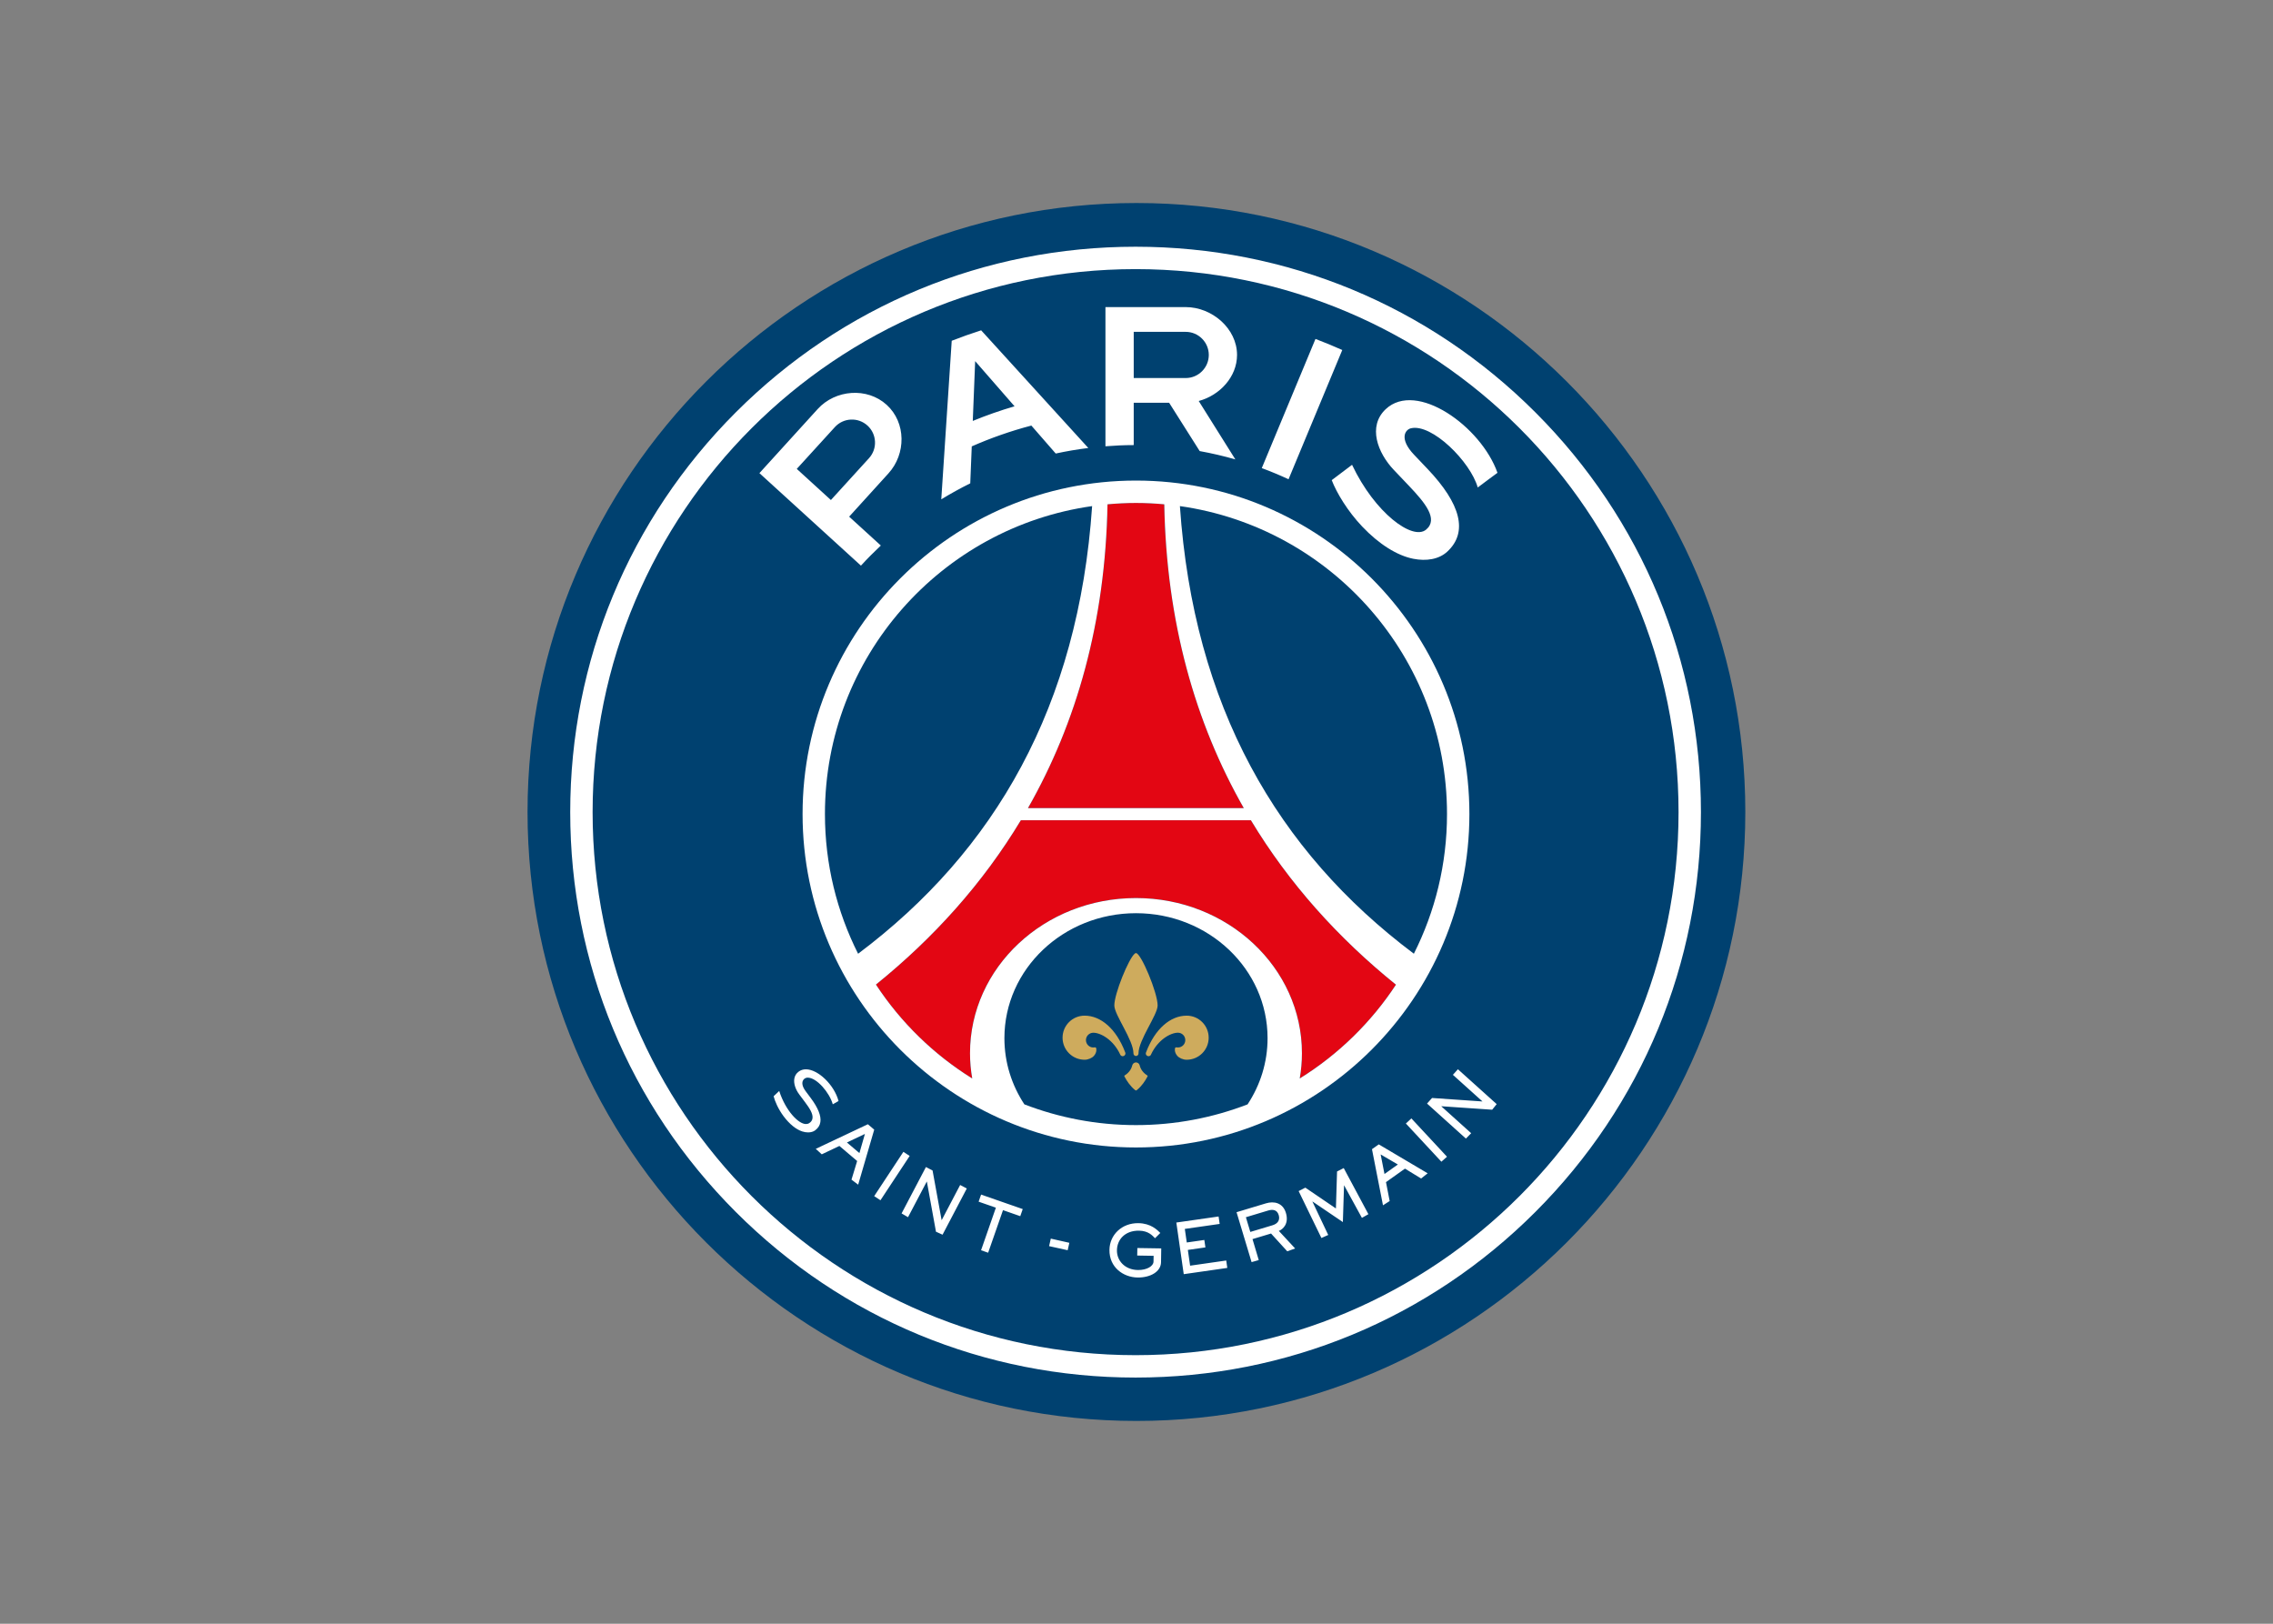 <svg clip-rule="evenodd" fill-rule="evenodd" stroke-linejoin="round" stroke-miterlimit="2" viewBox="0 0 560 400" xmlns="http://www.w3.org/2000/svg"><rect x="0" y="0" width="560" height="400" fill="#808080" stroke="none"/><g fill-rule="nonzero" transform="matrix(1.334 0 0 1.334 528.677 -159.815)"><path d="m-186.429 157.292c-62.01 0-112.452 50.447-112.452 112.452 0 62.006 50.442 112.458 112.452 112.458 62.006 0 112.453-50.452 112.453-112.458 0-62.005-50.447-112.452-112.453-112.452" fill="#004170"/><path d="m-186.584 165.364c-27.889 0-54.111 10.86-73.833 30.581-19.721 19.721-30.581 45.944-30.581 73.833 0 27.888 10.86 54.106 30.581 73.832 19.722 19.722 45.944 30.582 73.833 30.582 27.888 0 54.111-10.86 73.832-30.582 19.722-19.726 30.582-45.944 30.582-73.832 0-27.889-10.86-54.112-30.582-73.833-19.721-19.721-45.944-30.581-73.832-30.581m0 4.135c55.385 0 100.278 44.898 100.278 100.279 0 55.38-44.893 100.278-100.278 100.278-55.381 0-100.279-44.898-100.279-100.278 0-55.381 44.898-100.279 100.279-100.279" fill="#fff"/><path d="m-216.652 197.533.441-11.043 7.275 8.341c-2.633.768-5.207 1.671-7.716 2.702m1.547-16.731c-1.835.59-3.649 1.23-5.435 1.929l-1.929 29.282c1.736-1.061 3.521-2.048 5.351-2.955l.278-6.824c3.53-1.557 7.21-2.846 11.008-3.843l4.498 5.162c1.979-.426 3.987-.773 6.02-1.021zm79.38 18.087c3.868-.908 10.974 6.154 12.333 10.934 1.13-.863 3.644-2.708 3.644-2.708-3.005-8.549-14.966-17.103-20.648-11.747-3.372 3.183-1.458 8.088 1.482 11.187l2.857 3.005c2.915 3.07 5.459 6.124 3.119 8.053-2.495 2.063-9.472-3.104-13.667-11.975l-3.754 2.831c.898 2.336 2.921 5.718 5.638 8.579 3.08 3.243 6.437 5.356 9.442 5.946 2.361.466 4.716.114 6.268-1.329 3.873-3.591 2.465-8.827-3.62-15.234l-2.524-2.653c-2.802-2.95-1.656-4.632-.57-4.889m-113.433 7.503 7.037-7.721c1.582-1.735 4.284-1.864 6.025-.277 1.735 1.582 1.864 4.284.278 6.02l-7.037 7.726zm15.526 14.153-5.851-5.331 7.25-7.984c3.283-3.595 3.283-9.387-.318-12.665-3.6-3.282-9.461-2.831-12.739.769l-10.766 11.842 18.75 17.083c1.175-1.289 2.41-2.519 3.674-3.714m46.705-39.459h9.6c2.351 0 4.265 1.914 4.265 4.264 0 2.351-1.914 4.265-4.265 4.265h-9.6zm0 20.911v-7.815h6.541l5.643 8.921c2.236.407 4.433.918 6.585 1.537l-6.764-10.785c3.878-1.037 7.077-4.453 7.077-8.505 0-4.869-4.612-8.836-9.482-8.836h-14.822v25.702c1.721-.134 3.457-.219 5.217-.219zm28.594 6.308 9.923-23.867c-1.627-.729-3.278-1.408-4.949-2.043l-9.918 23.853c1.681.619 3.327 1.309 4.944 2.057" fill="#fff"/><path d="m-166.599 269.036c-8.98-15.755-14.291-34.355-14.688-56.11-1.72-.154-3.461-.248-5.221-.248-1.776 0-3.526.094-5.262.253-.396 21.75-5.707 40.35-14.688 56.105zm1.317 2.24h-42.493c-7.042 11.683-16.136 21.764-26.768 30.343 4.597 6.992 10.671 12.923 17.787 17.341-.262-1.517-.406-3.069-.406-4.656 0-15.829 13.721-28.662 30.651-28.662 16.929 0 30.65 12.833 30.65 28.662 0 1.587-.143 3.139-.406 4.656 7.106-4.413 13.18-10.334 17.772-17.321-10.641-8.584-19.741-18.67-26.787-30.363" fill="#e30613"/><path d="m-178.399 213.262c27.884 3.942 49.331 27.894 49.331 56.863 0 9.278-2.212 18.036-6.12 25.796-25.31-18.987-40.687-45.745-43.211-82.659m22.131 105.698c.263-1.517.407-3.069.407-4.656 0-15.829-13.721-28.662-30.651-28.662-16.929 0-30.651 12.833-30.651 28.662 0 1.587.144 3.139.412 4.656-7.121-4.418-13.196-10.349-17.788-17.341 10.627-8.579 19.722-18.66 26.763-30.343h42.493c7.047 11.693 16.146 21.779 26.788 30.363-4.592 6.987-10.662 12.908-17.773 17.321m-9.63 4.781c-6.402 2.464-13.344 3.828-20.614 3.828-7.265 0-14.207-1.364-20.609-3.828-2.336-3.546-3.689-7.731-3.689-12.224 0-12.744 10.879-23.079 24.298-23.079 13.424 0 24.304 10.335 24.304 23.079 0 4.493-1.354 8.678-3.69 12.224m-78.057-53.616c0-28.974 21.457-52.926 49.345-56.863-2.524 36.914-17.906 63.677-43.221 82.664-3.908-7.76-6.124-16.518-6.124-25.801m57.443-57.443c1.765 0 3.501.089 5.227.248.392 21.749 5.707 40.35 14.688 56.104h-39.864c8.985-15.754 14.296-34.355 14.693-56.104 1.73-.154 3.486-.248 5.256-.248m0-4.136c-33.953 0-61.574 27.626-61.574 61.579 0 33.954 27.621 61.575 61.574 61.575 33.954 0 61.579-27.621 61.579-61.575 0-33.953-27.625-61.579-61.579-61.579" fill="#fff"/><path d="m-177.154 307.36c-2.976 0-5.837 2.396-7.493 6.769-.03.06-.05.134-.05.209-.005.277.218.505.496.51.198 0 .367-.109.456-.272 0-.012.005-.014.005-.026.005 0 .005-.005.005-.011 1.269-2.742 3.63-4.032 4.969-4.032.753 0 1.363.61 1.363 1.364s-.61 1.364-1.363 1.364c-.07 0-.179-.009-.243-.02-.06-.009-.204-.045-.278.119-.055.134-.169.788.416 1.458.343.387 1.047.709 1.716.709 2.252 0 4.071-1.825 4.071-4.071 0-2.252-1.819-4.072-4.071-4.072m-11.351 6.769c-1.661-4.373-4.522-6.769-7.493-6.769-2.251 0-4.071 1.825-4.071 4.072 0 2.246 1.82 4.071 4.071 4.071.67 0 1.374-.322 1.716-.709.585-.67.471-1.324.412-1.453-.07-.169-.214-.134-.273-.124-.065.011-.174.02-.243.02-.754 0-1.364-.61-1.364-1.364 0-.749.61-1.359 1.364-1.359 1.334 0 3.699 1.285 4.964 4.032 0 .006.005.006.005.011.004.006.009.012.009.02.085.164.258.278.452.273.282-.006.506-.233.501-.511 0-.074-.02-.144-.05-.208m5.993-8.657c0-2.345-3.069-9.67-3.996-9.67-.07 0-.144.035-.229.104-1.12.903-3.773 7.384-3.773 9.566 0 1.75 3.535 6.362 3.535 8.871 0 .258.209.467.467.467.253 0 .466-.209.466-.467 0-.005-.005-.011-.005-.014.014-2.509 3.535-7.111 3.535-8.856m-1.956 12.892c-.669-.411-1.18-1.066-1.364-1.849-.084-.298-.352-.521-.679-.521-.322 0-.595.223-.679.521-.184.783-.694 1.438-1.364 1.849-.124.074-.134.129-.084.223.406.809 1.096 1.81 1.939 2.49.119.094.163.099.188.099.03 0 .07-.006.189-.099.848-.68 1.532-1.681 1.938-2.49.05-.094.04-.149-.084-.223" fill="#ceab5d"/><path d="m-199.124 350.675-3.432-.754.313-1.389 3.426.774zm-42.33-27.587c-.788-2.94-3.768-5.821-6.02-5.821-.506 0-.952.143-1.339.431-.456.337-.724.789-.803 1.334-.129.863.218 1.949.932 2.896l1.027 1.374c.793 1.061 1.562 2.172 1.398 3.049-.059.353-.258.635-.59.848-.178.119-.387.174-.62.174-1.393 0-3.749-2.48-4.909-6.04l-.025-.064-1.011.952-.02.02.005.019c.228.893.833 2.331 1.849 3.695 1.071 1.428 2.291 2.42 3.437 2.787.372.119.734.178 1.081.178.501 0 .947-.129 1.284-.372.556-.411.888-.927.977-1.542.174-1.135-.431-2.638-1.79-4.453l-.908-1.215c-.724-.967-.694-1.597-.54-1.954.139-.312.426-.53.754-.57.049-.006.104-.006.158-.006 1.652 0 3.992 2.743 4.602 4.87l.015.05.049-.026c.343-.198.739-.426.987-.565l.03-.02zm93.312 12.417-1.234.629-.209 6.829-5.648-3.843-1.235.634 4.206 8.663 1.259-.56-2.921-6.159.025-.014 5.599 3.794.213-6.754.024-.015 3.278 5.991 1.2-.68zm16.314-12.944 9.273.64.015-.02-5.44-4.895.927-1.031 7.161 6.441-.833 1.032-9.367-.64-.02.02 5.509 4.959-.972.992-7.18-6.467zm-3.819 3.773 6.576 7.076-1.037.918-6.555-7.052zm-5.677 6.655.709 3.61 2.469-1.755zm8.683 3.481-1.21.962-2.98-1.825-3.506 2.494.679 3.492-1.235.788-2.033-10.364 1.255-.888zm-33.571 8.111.818 2.718 4.106-1.235c.997-.303 1.409-.987 1.136-1.884-.312-1.047-1.19-1.067-1.954-.834zm3.709-2.564c1.473-.446 3.115-.119 3.68 1.761.605 2.003-.546 3.035-1.304 3.332l3.01 3.243-1.458.521-2.99-3.283-3.427 1.032 1.156 3.873-1.324.376-2.777-9.218zm-8.751 2.429.198 1.373-6.436.923.362 2.504 3.243-.466.198 1.374-3.243.466.417 2.91 6.674-.957.194 1.369-8.044 1.156-1.368-9.536zm-15.004 5.824 4.413.069-.039 2.559c-.03 1.73-1.949 2.856-4.364 2.816-2.564-.044-5.217-1.844-5.162-5.117.039-2.747 2.271-4.969 5.355-4.919 2.296.034 3.486 1.259 4.037 1.81l-.977.972c-.466-.471-1.195-1.364-2.941-1.394-2.558-.044-4.061 1.602-4.091 3.615-.034 1.89 1.428 3.605 3.868 3.65 1.671.025 2.876-.729 2.886-1.547l.02-1.076-3.03-.05zm-21.168-7.192-.456 1.309-3.189-1.111-2.742 7.86-1.309-.456 2.737-7.86-3.188-1.111.456-1.309zm-16.652-7.123 1.666 9.139.025.012 3.401-6.476 1.23.644-4.478 8.534-1.215-.55-1.681-9.248-.02-.012-3.461 6.576-1.19-.694 4.498-8.569zm-4.228-2.69-5.395 8.182-1.16-.759 5.395-8.182zm-8.267-4.063-3.322 1.577 2.306 1.958zm-1.244 9.367-1.235-.927 1.046-3.442-3.278-2.782-3.258 1.548-1.105-1.012 9.62-4.542 1.175.996z" fill="#fff"/></g></svg>